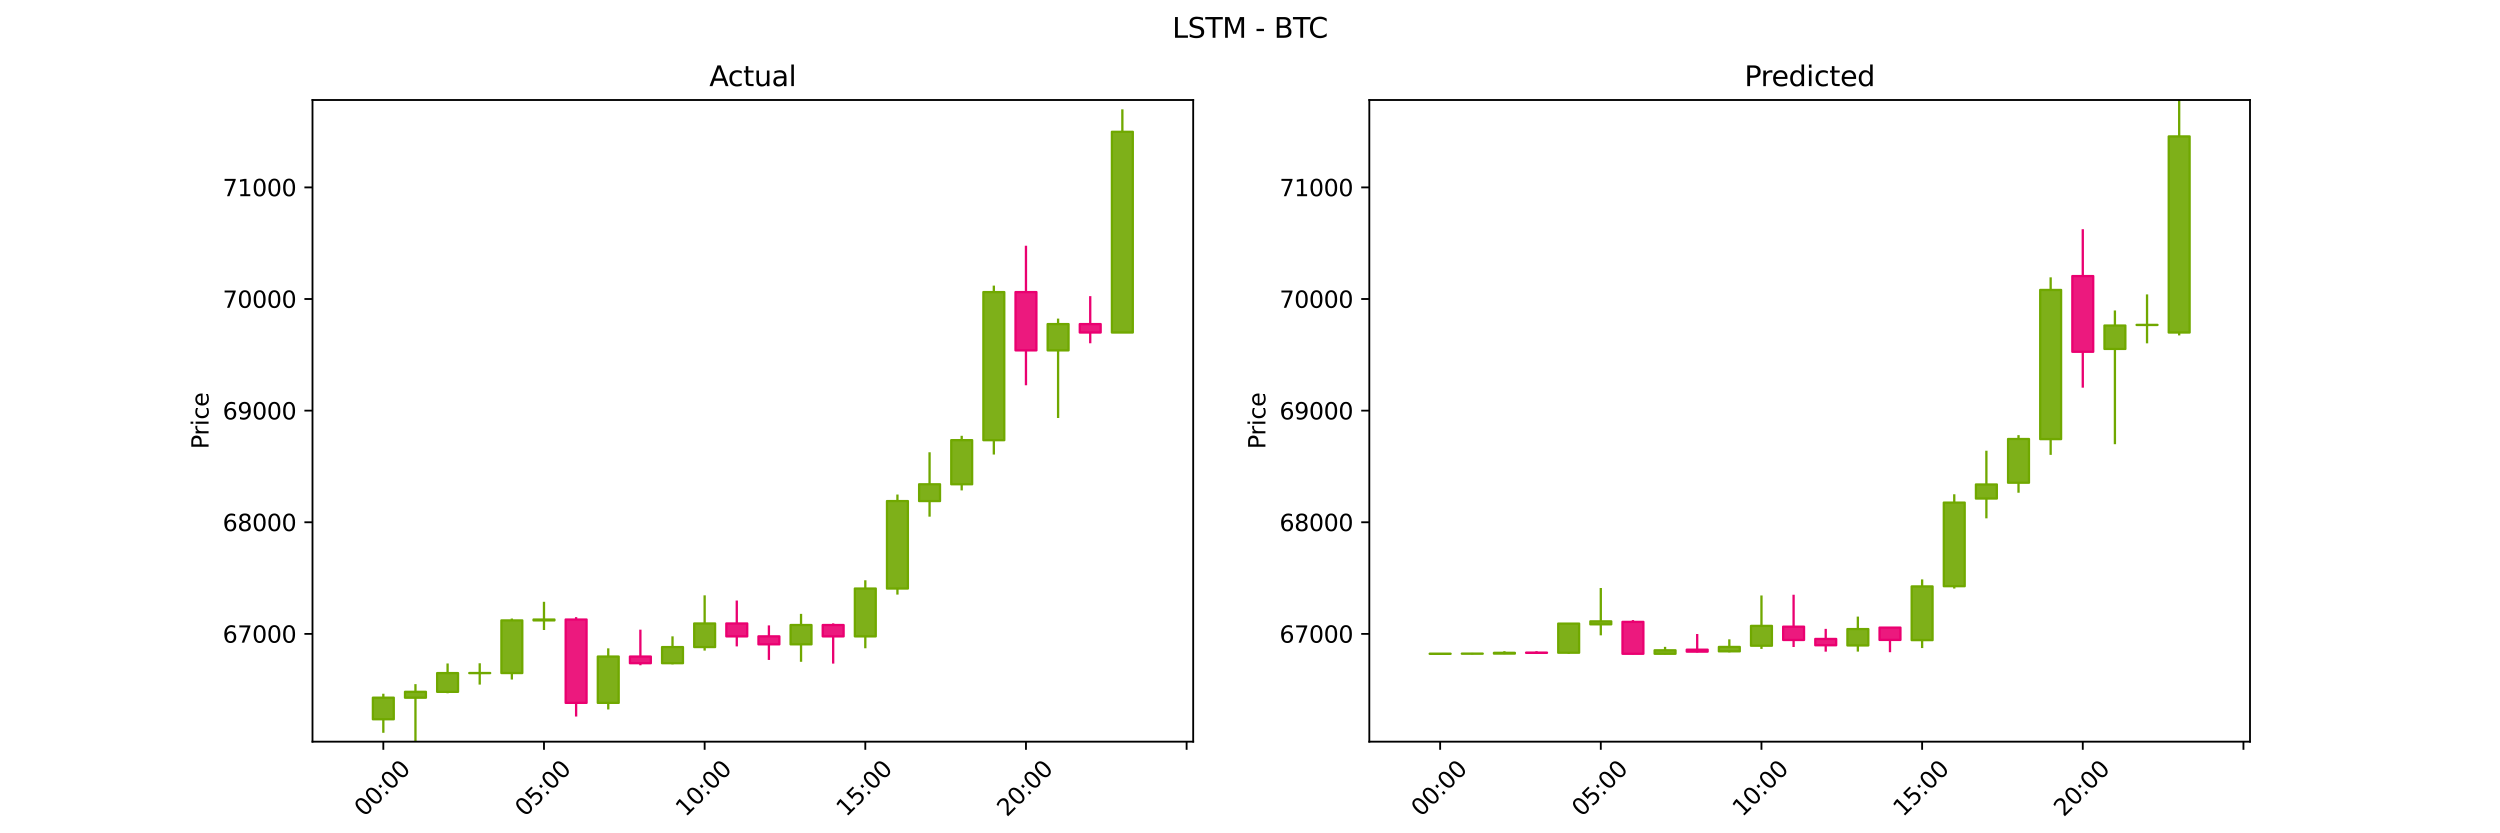 <?xml version="1.0" encoding="utf-8" standalone="no"?>
<!DOCTYPE svg PUBLIC "-//W3C//DTD SVG 1.1//EN"
  "http://www.w3.org/Graphics/SVG/1.1/DTD/svg11.dtd">
<svg xmlns:xlink="http://www.w3.org/1999/xlink" width="1080pt" height="360pt" viewBox="0 0 1080 360" xmlns="http://www.w3.org/2000/svg" version="1.1">
 <defs>
  <style type="text/css">*{stroke-linejoin: round; stroke-linecap: butt}</style>
 </defs>
 <g id="figure_1">
  <g id="patch_1">
   <path d="M 0 360 
L 1080 360 
L 1080 0 
L 0 0 
z
" style="fill: #ffffff"/>
  </g>
  <g id="axes_1">
   <g id="patch_2">
    <path d="M 135 320.4 
L 515.455 320.4 
L 515.455 43.2 
L 135 43.2 
z
" style="fill: #ffffff"/>
   </g>
   <g id="matplotlib.axis_1">
    <g id="xtick_1">
     <g id="line2d_1">
      <defs>
       <path id="mff0be4e8ca" d="M 0 0 
L 0 3.5 
" style="stroke: #000000; stroke-width: 0.8"/>
      </defs>
      <g>
       <use xlink:href="#mff0be4e8ca" x="165.596" y="320.4" style="stroke: #000000; stroke-width: 0.8"/>
      </g>
     </g>
     <g id="text_1">
      <!-- 00:00 -->
      <g transform="translate(157.358 353.151) rotate(-45) scale(0.1 -0.1)">
       <defs>
        <path id="DejaVuSans-30" d="M 2034 4250 
Q 1547 4250 1301 3770 
Q 1056 3291 1056 2328 
Q 1056 1369 1301 889 
Q 1547 409 2034 409 
Q 2525 409 2770 889 
Q 3016 1369 3016 2328 
Q 3016 3291 2770 3770 
Q 2525 4250 2034 4250 
z
M 2034 4750 
Q 2819 4750 3233 4129 
Q 3647 3509 3647 2328 
Q 3647 1150 3233 529 
Q 2819 -91 2034 -91 
Q 1250 -91 836 529 
Q 422 1150 422 2328 
Q 422 3509 836 4129 
Q 1250 4750 2034 4750 
z
" transform="scale(0.016)"/>
        <path id="DejaVuSans-3a" d="M 750 794 
L 1409 794 
L 1409 0 
L 750 0 
L 750 794 
z
M 750 3309 
L 1409 3309 
L 1409 2516 
L 750 2516 
L 750 3309 
z
" transform="scale(0.016)"/>
       </defs>
       <use xlink:href="#DejaVuSans-30"/>
       <use xlink:href="#DejaVuSans-30" x="63.623"/>
       <use xlink:href="#DejaVuSans-3a" x="127.246"/>
       <use xlink:href="#DejaVuSans-30" x="160.938"/>
       <use xlink:href="#DejaVuSans-30" x="224.561"/>
      </g>
     </g>
    </g>
    <g id="xtick_2">
     <g id="line2d_2">
      <g>
       <use xlink:href="#mff0be4e8ca" x="235.001" y="320.4" style="stroke: #000000; stroke-width: 0.8"/>
      </g>
     </g>
     <g id="text_2">
      <!-- 05:00 -->
      <g transform="translate(226.763 353.151) rotate(-45) scale(0.1 -0.1)">
       <defs>
        <path id="DejaVuSans-35" d="M 691 4666 
L 3169 4666 
L 3169 4134 
L 1269 4134 
L 1269 2991 
Q 1406 3038 1543 3061 
Q 1681 3084 1819 3084 
Q 2600 3084 3056 2656 
Q 3513 2228 3513 1497 
Q 3513 744 3044 326 
Q 2575 -91 1722 -91 
Q 1428 -91 1123 -41 
Q 819 9 494 109 
L 494 744 
Q 775 591 1075 516 
Q 1375 441 1709 441 
Q 2250 441 2565 725 
Q 2881 1009 2881 1497 
Q 2881 1984 2565 2268 
Q 2250 2553 1709 2553 
Q 1456 2553 1204 2497 
Q 953 2441 691 2322 
L 691 4666 
z
" transform="scale(0.016)"/>
       </defs>
       <use xlink:href="#DejaVuSans-30"/>
       <use xlink:href="#DejaVuSans-35" x="63.623"/>
       <use xlink:href="#DejaVuSans-3a" x="127.246"/>
       <use xlink:href="#DejaVuSans-30" x="160.938"/>
       <use xlink:href="#DejaVuSans-30" x="224.561"/>
      </g>
     </g>
    </g>
    <g id="xtick_3">
     <g id="line2d_3">
      <g>
       <use xlink:href="#mff0be4e8ca" x="304.406" y="320.4" style="stroke: #000000; stroke-width: 0.8"/>
      </g>
     </g>
     <g id="text_3">
      <!-- 10:00 -->
      <g transform="translate(296.168 353.151) rotate(-45) scale(0.1 -0.1)">
       <defs>
        <path id="DejaVuSans-31" d="M 794 531 
L 1825 531 
L 1825 4091 
L 703 3866 
L 703 4441 
L 1819 4666 
L 2450 4666 
L 2450 531 
L 3481 531 
L 3481 0 
L 794 0 
L 794 531 
z
" transform="scale(0.016)"/>
       </defs>
       <use xlink:href="#DejaVuSans-31"/>
       <use xlink:href="#DejaVuSans-30" x="63.623"/>
       <use xlink:href="#DejaVuSans-3a" x="127.246"/>
       <use xlink:href="#DejaVuSans-30" x="160.938"/>
       <use xlink:href="#DejaVuSans-30" x="224.561"/>
      </g>
     </g>
    </g>
    <g id="xtick_4">
     <g id="line2d_4">
      <g>
       <use xlink:href="#mff0be4e8ca" x="373.811" y="320.4" style="stroke: #000000; stroke-width: 0.8"/>
      </g>
     </g>
     <g id="text_4">
      <!-- 15:00 -->
      <g transform="translate(365.573 353.151) rotate(-45) scale(0.1 -0.1)">
       <use xlink:href="#DejaVuSans-31"/>
       <use xlink:href="#DejaVuSans-35" x="63.623"/>
       <use xlink:href="#DejaVuSans-3a" x="127.246"/>
       <use xlink:href="#DejaVuSans-30" x="160.938"/>
       <use xlink:href="#DejaVuSans-30" x="224.561"/>
      </g>
     </g>
    </g>
    <g id="xtick_5">
     <g id="line2d_5">
      <g>
       <use xlink:href="#mff0be4e8ca" x="443.216" y="320.4" style="stroke: #000000; stroke-width: 0.8"/>
      </g>
     </g>
     <g id="text_5">
      <!-- 20:00 -->
      <g transform="translate(434.978 353.151) rotate(-45) scale(0.1 -0.1)">
       <defs>
        <path id="DejaVuSans-32" d="M 1228 531 
L 3431 531 
L 3431 0 
L 469 0 
L 469 531 
Q 828 903 1448 1529 
Q 2069 2156 2228 2338 
Q 2531 2678 2651 2914 
Q 2772 3150 2772 3378 
Q 2772 3750 2511 3984 
Q 2250 4219 1831 4219 
Q 1534 4219 1204 4116 
Q 875 4013 500 3803 
L 500 4441 
Q 881 4594 1212 4672 
Q 1544 4750 1819 4750 
Q 2544 4750 2975 4387 
Q 3406 4025 3406 3419 
Q 3406 3131 3298 2873 
Q 3191 2616 2906 2266 
Q 2828 2175 2409 1742 
Q 1991 1309 1228 531 
z
" transform="scale(0.016)"/>
       </defs>
       <use xlink:href="#DejaVuSans-32"/>
       <use xlink:href="#DejaVuSans-30" x="63.623"/>
       <use xlink:href="#DejaVuSans-3a" x="127.246"/>
       <use xlink:href="#DejaVuSans-30" x="160.938"/>
       <use xlink:href="#DejaVuSans-30" x="224.561"/>
      </g>
     </g>
    </g>
    <g id="xtick_6">
     <g id="line2d_6">
      <g>
       <use xlink:href="#mff0be4e8ca" x="512.621" y="320.4" style="stroke: #000000; stroke-width: 0.8"/>
      </g>
     </g>
    </g>
   </g>
   <g id="matplotlib.axis_2">
    <g id="ytick_1">
     <g id="line2d_7">
      <defs>
       <path id="mbcb29acd14" d="M 0 0 
L -3.5 0 
" style="stroke: #000000; stroke-width: 0.8"/>
      </defs>
      <g>
       <use xlink:href="#mbcb29acd14" x="135" y="273.843" style="stroke: #000000; stroke-width: 0.8"/>
      </g>
     </g>
     <g id="text_6">
      <!-- 67000 -->
      <g transform="translate(96.188 277.642) scale(0.1 -0.1)">
       <defs>
        <path id="DejaVuSans-36" d="M 2113 2584 
Q 1688 2584 1439 2293 
Q 1191 2003 1191 1497 
Q 1191 994 1439 701 
Q 1688 409 2113 409 
Q 2538 409 2786 701 
Q 3034 994 3034 1497 
Q 3034 2003 2786 2293 
Q 2538 2584 2113 2584 
z
M 3366 4563 
L 3366 3988 
Q 3128 4100 2886 4159 
Q 2644 4219 2406 4219 
Q 1781 4219 1451 3797 
Q 1122 3375 1075 2522 
Q 1259 2794 1537 2939 
Q 1816 3084 2150 3084 
Q 2853 3084 3261 2657 
Q 3669 2231 3669 1497 
Q 3669 778 3244 343 
Q 2819 -91 2113 -91 
Q 1303 -91 875 529 
Q 447 1150 447 2328 
Q 447 3434 972 4092 
Q 1497 4750 2381 4750 
Q 2619 4750 2861 4703 
Q 3103 4656 3366 4563 
z
" transform="scale(0.016)"/>
        <path id="DejaVuSans-37" d="M 525 4666 
L 3525 4666 
L 3525 4397 
L 1831 0 
L 1172 0 
L 2766 4134 
L 525 4134 
L 525 4666 
z
" transform="scale(0.016)"/>
       </defs>
       <use xlink:href="#DejaVuSans-36"/>
       <use xlink:href="#DejaVuSans-37" x="63.623"/>
       <use xlink:href="#DejaVuSans-30" x="127.246"/>
       <use xlink:href="#DejaVuSans-30" x="190.869"/>
       <use xlink:href="#DejaVuSans-30" x="254.492"/>
      </g>
     </g>
    </g>
    <g id="ytick_2">
     <g id="line2d_8">
      <g>
       <use xlink:href="#mbcb29acd14" x="135" y="225.619" style="stroke: #000000; stroke-width: 0.8"/>
      </g>
     </g>
     <g id="text_7">
      <!-- 68000 -->
      <g transform="translate(96.188 229.418) scale(0.1 -0.1)">
       <defs>
        <path id="DejaVuSans-38" d="M 2034 2216 
Q 1584 2216 1326 1975 
Q 1069 1734 1069 1313 
Q 1069 891 1326 650 
Q 1584 409 2034 409 
Q 2484 409 2743 651 
Q 3003 894 3003 1313 
Q 3003 1734 2745 1975 
Q 2488 2216 2034 2216 
z
M 1403 2484 
Q 997 2584 770 2862 
Q 544 3141 544 3541 
Q 544 4100 942 4425 
Q 1341 4750 2034 4750 
Q 2731 4750 3128 4425 
Q 3525 4100 3525 3541 
Q 3525 3141 3298 2862 
Q 3072 2584 2669 2484 
Q 3125 2378 3379 2068 
Q 3634 1759 3634 1313 
Q 3634 634 3220 271 
Q 2806 -91 2034 -91 
Q 1263 -91 848 271 
Q 434 634 434 1313 
Q 434 1759 690 2068 
Q 947 2378 1403 2484 
z
M 1172 3481 
Q 1172 3119 1398 2916 
Q 1625 2713 2034 2713 
Q 2441 2713 2670 2916 
Q 2900 3119 2900 3481 
Q 2900 3844 2670 4047 
Q 2441 4250 2034 4250 
Q 1625 4250 1398 4047 
Q 1172 3844 1172 3481 
z
" transform="scale(0.016)"/>
       </defs>
       <use xlink:href="#DejaVuSans-36"/>
       <use xlink:href="#DejaVuSans-38" x="63.623"/>
       <use xlink:href="#DejaVuSans-30" x="127.246"/>
       <use xlink:href="#DejaVuSans-30" x="190.869"/>
       <use xlink:href="#DejaVuSans-30" x="254.492"/>
      </g>
     </g>
    </g>
    <g id="ytick_3">
     <g id="line2d_9">
      <g>
       <use xlink:href="#mbcb29acd14" x="135" y="177.396" style="stroke: #000000; stroke-width: 0.8"/>
      </g>
     </g>
     <g id="text_8">
      <!-- 69000 -->
      <g transform="translate(96.188 181.195) scale(0.1 -0.1)">
       <defs>
        <path id="DejaVuSans-39" d="M 703 97 
L 703 672 
Q 941 559 1184 500 
Q 1428 441 1663 441 
Q 2288 441 2617 861 
Q 2947 1281 2994 2138 
Q 2813 1869 2534 1725 
Q 2256 1581 1919 1581 
Q 1219 1581 811 2004 
Q 403 2428 403 3163 
Q 403 3881 828 4315 
Q 1253 4750 1959 4750 
Q 2769 4750 3195 4129 
Q 3622 3509 3622 2328 
Q 3622 1225 3098 567 
Q 2575 -91 1691 -91 
Q 1453 -91 1209 -44 
Q 966 3 703 97 
z
M 1959 2075 
Q 2384 2075 2632 2365 
Q 2881 2656 2881 3163 
Q 2881 3666 2632 3958 
Q 2384 4250 1959 4250 
Q 1534 4250 1286 3958 
Q 1038 3666 1038 3163 
Q 1038 2656 1286 2365 
Q 1534 2075 1959 2075 
z
" transform="scale(0.016)"/>
       </defs>
       <use xlink:href="#DejaVuSans-36"/>
       <use xlink:href="#DejaVuSans-39" x="63.623"/>
       <use xlink:href="#DejaVuSans-30" x="127.246"/>
       <use xlink:href="#DejaVuSans-30" x="190.869"/>
       <use xlink:href="#DejaVuSans-30" x="254.492"/>
      </g>
     </g>
    </g>
    <g id="ytick_4">
     <g id="line2d_10">
      <g>
       <use xlink:href="#mbcb29acd14" x="135" y="129.172" style="stroke: #000000; stroke-width: 0.8"/>
      </g>
     </g>
     <g id="text_9">
      <!-- 70000 -->
      <g transform="translate(96.188 132.971) scale(0.1 -0.1)">
       <use xlink:href="#DejaVuSans-37"/>
       <use xlink:href="#DejaVuSans-30" x="63.623"/>
       <use xlink:href="#DejaVuSans-30" x="127.246"/>
       <use xlink:href="#DejaVuSans-30" x="190.869"/>
       <use xlink:href="#DejaVuSans-30" x="254.492"/>
      </g>
     </g>
    </g>
    <g id="ytick_5">
     <g id="line2d_11">
      <g>
       <use xlink:href="#mbcb29acd14" x="135" y="80.949" style="stroke: #000000; stroke-width: 0.8"/>
      </g>
     </g>
     <g id="text_10">
      <!-- 71000 -->
      <g transform="translate(96.188 84.748) scale(0.1 -0.1)">
       <use xlink:href="#DejaVuSans-37"/>
       <use xlink:href="#DejaVuSans-31" x="63.623"/>
       <use xlink:href="#DejaVuSans-30" x="127.246"/>
       <use xlink:href="#DejaVuSans-30" x="190.869"/>
       <use xlink:href="#DejaVuSans-30" x="254.492"/>
      </g>
     </g>
    </g>
    <g id="text_11">
     <!-- Price -->
     <g transform="translate(90.108 193.998) rotate(-90) scale(0.1 -0.1)">
      <defs>
       <path id="DejaVuSans-50" d="M 1259 4147 
L 1259 2394 
L 2053 2394 
Q 2494 2394 2734 2622 
Q 2975 2850 2975 3272 
Q 2975 3691 2734 3919 
Q 2494 4147 2053 4147 
L 1259 4147 
z
M 628 4666 
L 2053 4666 
Q 2838 4666 3239 4311 
Q 3641 3956 3641 3272 
Q 3641 2581 3239 2228 
Q 2838 1875 2053 1875 
L 1259 1875 
L 1259 0 
L 628 0 
L 628 4666 
z
" transform="scale(0.016)"/>
       <path id="DejaVuSans-72" d="M 2631 2963 
Q 2534 3019 2420 3045 
Q 2306 3072 2169 3072 
Q 1681 3072 1420 2755 
Q 1159 2438 1159 1844 
L 1159 0 
L 581 0 
L 581 3500 
L 1159 3500 
L 1159 2956 
Q 1341 3275 1631 3429 
Q 1922 3584 2338 3584 
Q 2397 3584 2469 3576 
Q 2541 3569 2628 3553 
L 2631 2963 
z
" transform="scale(0.016)"/>
       <path id="DejaVuSans-69" d="M 603 3500 
L 1178 3500 
L 1178 0 
L 603 0 
L 603 3500 
z
M 603 4863 
L 1178 4863 
L 1178 4134 
L 603 4134 
L 603 4863 
z
" transform="scale(0.016)"/>
       <path id="DejaVuSans-63" d="M 3122 3366 
L 3122 2828 
Q 2878 2963 2633 3030 
Q 2388 3097 2138 3097 
Q 1578 3097 1268 2742 
Q 959 2388 959 1747 
Q 959 1106 1268 751 
Q 1578 397 2138 397 
Q 2388 397 2633 464 
Q 2878 531 3122 666 
L 3122 134 
Q 2881 22 2623 -34 
Q 2366 -91 2075 -91 
Q 1284 -91 818 406 
Q 353 903 353 1747 
Q 353 2603 823 3093 
Q 1294 3584 2113 3584 
Q 2378 3584 2631 3529 
Q 2884 3475 3122 3366 
z
" transform="scale(0.016)"/>
       <path id="DejaVuSans-65" d="M 3597 1894 
L 3597 1613 
L 953 1613 
Q 991 1019 1311 708 
Q 1631 397 2203 397 
Q 2534 397 2845 478 
Q 3156 559 3463 722 
L 3463 178 
Q 3153 47 2828 -22 
Q 2503 -91 2169 -91 
Q 1331 -91 842 396 
Q 353 884 353 1716 
Q 353 2575 817 3079 
Q 1281 3584 2069 3584 
Q 2775 3584 3186 3129 
Q 3597 2675 3597 1894 
z
M 3022 2063 
Q 3016 2534 2758 2815 
Q 2500 3097 2075 3097 
Q 1594 3097 1305 2825 
Q 1016 2553 972 2059 
L 3022 2063 
z
" transform="scale(0.016)"/>
      </defs>
      <use xlink:href="#DejaVuSans-50"/>
      <use xlink:href="#DejaVuSans-72" x="58.553"/>
      <use xlink:href="#DejaVuSans-69" x="99.666"/>
      <use xlink:href="#DejaVuSans-63" x="127.449"/>
      <use xlink:href="#DejaVuSans-65" x="182.43"/>
     </g>
    </g>
   </g>
   <g id="PolyCollection_1">
    <path d="M 161.085 310.717 
L 161.085 301.405 
L 170.107 301.405 
L 170.107 310.717 
z
" clip-path="url(#p9a8adf1deb)" style="fill: #70a800; fill-opacity: 0.9; stroke: #70a800"/>
    <path d="M 174.966 301.405 
L 174.966 298.868 
L 183.988 298.868 
L 183.988 301.405 
z
" clip-path="url(#p9a8adf1deb)" style="fill: #70a800; fill-opacity: 0.9; stroke: #70a800"/>
    <path d="M 188.847 298.868 
L 188.847 290.786 
L 197.869 290.786 
L 197.869 298.868 
z
" clip-path="url(#p9a8adf1deb)" style="fill: #70a800; fill-opacity: 0.9; stroke: #70a800"/>
    <path d="M 202.728 290.786 
L 202.728 290.747 
L 211.75 290.747 
L 211.75 290.786 
z
" clip-path="url(#p9a8adf1deb)" style="fill: #70a800; fill-opacity: 0.9; stroke: #70a800"/>
    <path d="M 216.609 290.747 
L 216.609 268.015 
L 225.631 268.015 
L 225.631 290.747 
z
" clip-path="url(#p9a8adf1deb)" style="fill: #70a800; fill-opacity: 0.9; stroke: #70a800"/>
    <path d="M 230.49 268.015 
L 230.49 267.634 
L 239.512 267.634 
L 239.512 268.015 
z
" clip-path="url(#p9a8adf1deb)" style="fill: #70a800; fill-opacity: 0.9; stroke: #70a800"/>
    <path d="M 244.371 267.634 
L 244.371 303.638 
L 253.393 303.638 
L 253.393 267.634 
z
" clip-path="url(#p9a8adf1deb)" style="fill: #ea0070; fill-opacity: 0.9; stroke: #ea0070"/>
    <path d="M 258.252 303.638 
L 258.252 283.634 
L 267.274 283.634 
L 267.274 303.638 
z
" clip-path="url(#p9a8adf1deb)" style="fill: #70a800; fill-opacity: 0.9; stroke: #70a800"/>
    <path d="M 272.133 283.634 
L 272.133 286.499 
L 281.155 286.499 
L 281.155 283.634 
z
" clip-path="url(#p9a8adf1deb)" style="fill: #ea0070; fill-opacity: 0.9; stroke: #ea0070"/>
    <path d="M 286.014 286.499 
L 286.014 279.535 
L 295.036 279.535 
L 295.036 286.499 
z
" clip-path="url(#p9a8adf1deb)" style="fill: #70a800; fill-opacity: 0.9; stroke: #70a800"/>
    <path d="M 299.894 279.535 
L 299.894 269.336 
L 308.917 269.336 
L 308.917 279.535 
z
" clip-path="url(#p9a8adf1deb)" style="fill: #70a800; fill-opacity: 0.9; stroke: #70a800"/>
    <path d="M 313.775 269.336 
L 313.775 274.906 
L 322.798 274.906 
L 322.798 269.336 
z
" clip-path="url(#p9a8adf1deb)" style="fill: #ea0070; fill-opacity: 0.9; stroke: #ea0070"/>
    <path d="M 327.656 274.906 
L 327.656 278.354 
L 336.679 278.354 
L 336.679 274.906 
z
" clip-path="url(#p9a8adf1deb)" style="fill: #ea0070; fill-opacity: 0.9; stroke: #ea0070"/>
    <path d="M 341.537 278.354 
L 341.537 270.021 
L 350.56 270.021 
L 350.56 278.354 
z
" clip-path="url(#p9a8adf1deb)" style="fill: #70a800; fill-opacity: 0.9; stroke: #70a800"/>
    <path d="M 355.418 270.021 
L 355.418 274.901 
L 364.441 274.901 
L 364.441 270.021 
z
" clip-path="url(#p9a8adf1deb)" style="fill: #ea0070; fill-opacity: 0.9; stroke: #ea0070"/>
    <path d="M 369.299 274.901 
L 369.299 254.242 
L 378.322 254.242 
L 378.322 274.901 
z
" clip-path="url(#p9a8adf1deb)" style="fill: #70a800; fill-opacity: 0.9; stroke: #70a800"/>
    <path d="M 383.18 254.242 
L 383.18 216.459 
L 392.203 216.459 
L 392.203 254.242 
z
" clip-path="url(#p9a8adf1deb)" style="fill: #70a800; fill-opacity: 0.9; stroke: #70a800"/>
    <path d="M 397.061 216.459 
L 397.061 209.202 
L 406.084 209.202 
L 406.084 216.459 
z
" clip-path="url(#p9a8adf1deb)" style="fill: #70a800; fill-opacity: 0.9; stroke: #70a800"/>
    <path d="M 410.942 209.202 
L 410.942 190.148 
L 419.965 190.148 
L 419.965 209.202 
z
" clip-path="url(#p9a8adf1deb)" style="fill: #70a800; fill-opacity: 0.9; stroke: #70a800"/>
    <path d="M 424.823 190.148 
L 424.823 126.185 
L 433.846 126.185 
L 433.846 190.148 
z
" clip-path="url(#p9a8adf1deb)" style="fill: #70a800; fill-opacity: 0.9; stroke: #70a800"/>
    <path d="M 438.704 126.185 
L 438.704 151.348 
L 447.727 151.348 
L 447.727 126.185 
z
" clip-path="url(#p9a8adf1deb)" style="fill: #ea0070; fill-opacity: 0.9; stroke: #ea0070"/>
    <path d="M 452.585 151.348 
L 452.585 140.01 
L 461.608 140.01 
L 461.608 151.348 
z
" clip-path="url(#p9a8adf1deb)" style="fill: #70a800; fill-opacity: 0.9; stroke: #70a800"/>
    <path d="M 466.466 140.01 
L 466.466 143.637 
L 475.489 143.637 
L 475.489 140.01 
z
" clip-path="url(#p9a8adf1deb)" style="fill: #ea0070; fill-opacity: 0.9; stroke: #ea0070"/>
    <path d="M 480.347 143.637 
L 480.347 56.941 
L 489.37 56.941 
L 489.37 143.637 
z
" clip-path="url(#p9a8adf1deb)" style="fill: #70a800; fill-opacity: 0.9; stroke: #70a800"/>
   </g>
   <g id="LineCollection_1">
    <path d="M 165.596 316.557 
L 165.596 310.717 
" clip-path="url(#p9a8adf1deb)" style="fill: none; stroke: #70a800"/>
    <path d="M 179.477 320.4 
L 179.477 301.405 
" clip-path="url(#p9a8adf1deb)" style="fill: none; stroke: #70a800"/>
    <path d="M 193.358 299.505 
L 193.358 298.868 
" clip-path="url(#p9a8adf1deb)" style="fill: none; stroke: #70a800"/>
    <path d="M 207.239 295.734 
L 207.239 290.786 
" clip-path="url(#p9a8adf1deb)" style="fill: none; stroke: #70a800"/>
    <path d="M 221.12 293.573 
L 221.12 290.747 
" clip-path="url(#p9a8adf1deb)" style="fill: none; stroke: #70a800"/>
    <path d="M 235.001 272.15 
L 235.001 268.015 
" clip-path="url(#p9a8adf1deb)" style="fill: none; stroke: #70a800"/>
    <path d="M 248.882 309.545 
L 248.882 303.638 
" clip-path="url(#p9a8adf1deb)" style="fill: none; stroke: #ea0070"/>
    <path d="M 262.763 306.478 
L 262.763 303.638 
" clip-path="url(#p9a8adf1deb)" style="fill: none; stroke: #70a800"/>
    <path d="M 276.644 287.408 
L 276.644 286.499 
" clip-path="url(#p9a8adf1deb)" style="fill: none; stroke: #ea0070"/>
    <path d="M 290.525 286.986 
L 290.525 286.499 
" clip-path="url(#p9a8adf1deb)" style="fill: none; stroke: #70a800"/>
    <path d="M 304.406 281.074 
L 304.406 279.535 
" clip-path="url(#p9a8adf1deb)" style="fill: none; stroke: #70a800"/>
    <path d="M 318.287 279.236 
L 318.287 274.906 
" clip-path="url(#p9a8adf1deb)" style="fill: none; stroke: #ea0070"/>
    <path d="M 332.168 285.096 
L 332.168 278.354 
" clip-path="url(#p9a8adf1deb)" style="fill: none; stroke: #ea0070"/>
    <path d="M 346.049 285.896 
L 346.049 278.354 
" clip-path="url(#p9a8adf1deb)" style="fill: none; stroke: #70a800"/>
    <path d="M 359.93 286.677 
L 359.93 274.901 
" clip-path="url(#p9a8adf1deb)" style="fill: none; stroke: #ea0070"/>
    <path d="M 373.811 280.051 
L 373.811 274.901 
" clip-path="url(#p9a8adf1deb)" style="fill: none; stroke: #70a800"/>
    <path d="M 387.692 256.868 
L 387.692 254.242 
" clip-path="url(#p9a8adf1deb)" style="fill: none; stroke: #70a800"/>
    <path d="M 401.573 223.206 
L 401.573 216.459 
" clip-path="url(#p9a8adf1deb)" style="fill: none; stroke: #70a800"/>
    <path d="M 415.454 211.839 
L 415.454 209.202 
" clip-path="url(#p9a8adf1deb)" style="fill: none; stroke: #70a800"/>
    <path d="M 429.335 196.369 
L 429.335 190.148 
" clip-path="url(#p9a8adf1deb)" style="fill: none; stroke: #70a800"/>
    <path d="M 443.216 166.427 
L 443.216 151.348 
" clip-path="url(#p9a8adf1deb)" style="fill: none; stroke: #ea0070"/>
    <path d="M 457.097 180.574 
L 457.097 151.348 
" clip-path="url(#p9a8adf1deb)" style="fill: none; stroke: #70a800"/>
    <path d="M 470.978 148.305 
L 470.978 143.637 
" clip-path="url(#p9a8adf1deb)" style="fill: none; stroke: #ea0070"/>
    <path d="M 484.859 143.637 
L 484.859 143.637 
" clip-path="url(#p9a8adf1deb)" style="fill: none; stroke: #70a800"/>
    <path d="M 165.596 299.693 
L 165.596 301.405 
" clip-path="url(#p9a8adf1deb)" style="fill: none; stroke: #70a800"/>
    <path d="M 179.477 295.546 
L 179.477 298.868 
" clip-path="url(#p9a8adf1deb)" style="fill: none; stroke: #70a800"/>
    <path d="M 193.358 286.619 
L 193.358 290.786 
" clip-path="url(#p9a8adf1deb)" style="fill: none; stroke: #70a800"/>
    <path d="M 207.239 286.528 
L 207.239 290.747 
" clip-path="url(#p9a8adf1deb)" style="fill: none; stroke: #70a800"/>
    <path d="M 221.12 267.2 
L 221.12 268.015 
" clip-path="url(#p9a8adf1deb)" style="fill: none; stroke: #70a800"/>
    <path d="M 235.001 259.976 
L 235.001 267.634 
" clip-path="url(#p9a8adf1deb)" style="fill: none; stroke: #70a800"/>
    <path d="M 248.882 266.602 
L 248.882 267.634 
" clip-path="url(#p9a8adf1deb)" style="fill: none; stroke: #ea0070"/>
    <path d="M 262.763 280.066 
L 262.763 283.634 
" clip-path="url(#p9a8adf1deb)" style="fill: none; stroke: #70a800"/>
    <path d="M 276.644 272.022 
L 276.644 283.634 
" clip-path="url(#p9a8adf1deb)" style="fill: none; stroke: #ea0070"/>
    <path d="M 290.525 274.882 
L 290.525 279.535 
" clip-path="url(#p9a8adf1deb)" style="fill: none; stroke: #70a800"/>
    <path d="M 304.406 257.191 
L 304.406 269.336 
" clip-path="url(#p9a8adf1deb)" style="fill: none; stroke: #70a800"/>
    <path d="M 318.287 259.421 
L 318.287 269.336 
" clip-path="url(#p9a8adf1deb)" style="fill: none; stroke: #ea0070"/>
    <path d="M 332.168 270.18 
L 332.168 274.906 
" clip-path="url(#p9a8adf1deb)" style="fill: none; stroke: #ea0070"/>
    <path d="M 346.049 265.177 
L 346.049 270.021 
" clip-path="url(#p9a8adf1deb)" style="fill: none; stroke: #70a800"/>
    <path d="M 359.93 269.312 
L 359.93 270.021 
" clip-path="url(#p9a8adf1deb)" style="fill: none; stroke: #ea0070"/>
    <path d="M 373.811 250.674 
L 373.811 254.242 
" clip-path="url(#p9a8adf1deb)" style="fill: none; stroke: #70a800"/>
    <path d="M 387.692 213.633 
L 387.692 216.459 
" clip-path="url(#p9a8adf1deb)" style="fill: none; stroke: #70a800"/>
    <path d="M 401.573 195.366 
L 401.573 209.202 
" clip-path="url(#p9a8adf1deb)" style="fill: none; stroke: #70a800"/>
    <path d="M 415.454 188.268 
L 415.454 190.148 
" clip-path="url(#p9a8adf1deb)" style="fill: none; stroke: #70a800"/>
    <path d="M 429.335 123.388 
L 429.335 126.185 
" clip-path="url(#p9a8adf1deb)" style="fill: none; stroke: #70a800"/>
    <path d="M 443.216 106.143 
L 443.216 126.185 
" clip-path="url(#p9a8adf1deb)" style="fill: none; stroke: #ea0070"/>
    <path d="M 457.097 137.633 
L 457.097 140.01 
" clip-path="url(#p9a8adf1deb)" style="fill: none; stroke: #70a800"/>
    <path d="M 470.978 127.935 
L 470.978 140.01 
" clip-path="url(#p9a8adf1deb)" style="fill: none; stroke: #ea0070"/>
    <path d="M 484.859 47.229 
L 484.859 56.941 
" clip-path="url(#p9a8adf1deb)" style="fill: none; stroke: #70a800"/>
   </g>
   <g id="patch_3">
    <path d="M 135 320.4 
L 135 43.2 
" style="fill: none; stroke: #000000; stroke-width: 0.8; stroke-linejoin: miter; stroke-linecap: square"/>
   </g>
   <g id="patch_4">
    <path d="M 515.455 320.4 
L 515.455 43.2 
" style="fill: none; stroke: #000000; stroke-width: 0.8; stroke-linejoin: miter; stroke-linecap: square"/>
   </g>
   <g id="patch_5">
    <path d="M 135 320.4 
L 515.455 320.4 
" style="fill: none; stroke: #000000; stroke-width: 0.8; stroke-linejoin: miter; stroke-linecap: square"/>
   </g>
   <g id="patch_6">
    <path d="M 135 43.2 
L 515.455 43.2 
" style="fill: none; stroke: #000000; stroke-width: 0.8; stroke-linejoin: miter; stroke-linecap: square"/>
   </g>
   <g id="text_12">
    <!-- Actual -->
    <g transform="translate(306.43 37.2) scale(0.12 -0.12)">
     <defs>
      <path id="DejaVuSans-41" d="M 2188 4044 
L 1331 1722 
L 3047 1722 
L 2188 4044 
z
M 1831 4666 
L 2547 4666 
L 4325 0 
L 3669 0 
L 3244 1197 
L 1141 1197 
L 716 0 
L 50 0 
L 1831 4666 
z
" transform="scale(0.016)"/>
      <path id="DejaVuSans-74" d="M 1172 4494 
L 1172 3500 
L 2356 3500 
L 2356 3053 
L 1172 3053 
L 1172 1153 
Q 1172 725 1289 603 
Q 1406 481 1766 481 
L 2356 481 
L 2356 0 
L 1766 0 
Q 1100 0 847 248 
Q 594 497 594 1153 
L 594 3053 
L 172 3053 
L 172 3500 
L 594 3500 
L 594 4494 
L 1172 4494 
z
" transform="scale(0.016)"/>
      <path id="DejaVuSans-75" d="M 544 1381 
L 544 3500 
L 1119 3500 
L 1119 1403 
Q 1119 906 1312 657 
Q 1506 409 1894 409 
Q 2359 409 2629 706 
Q 2900 1003 2900 1516 
L 2900 3500 
L 3475 3500 
L 3475 0 
L 2900 0 
L 2900 538 
Q 2691 219 2414 64 
Q 2138 -91 1772 -91 
Q 1169 -91 856 284 
Q 544 659 544 1381 
z
M 1991 3584 
L 1991 3584 
z
" transform="scale(0.016)"/>
      <path id="DejaVuSans-61" d="M 2194 1759 
Q 1497 1759 1228 1600 
Q 959 1441 959 1056 
Q 959 750 1161 570 
Q 1363 391 1709 391 
Q 2188 391 2477 730 
Q 2766 1069 2766 1631 
L 2766 1759 
L 2194 1759 
z
M 3341 1997 
L 3341 0 
L 2766 0 
L 2766 531 
Q 2569 213 2275 61 
Q 1981 -91 1556 -91 
Q 1019 -91 701 211 
Q 384 513 384 1019 
Q 384 1609 779 1909 
Q 1175 2209 1959 2209 
L 2766 2209 
L 2766 2266 
Q 2766 2663 2505 2880 
Q 2244 3097 1772 3097 
Q 1472 3097 1187 3025 
Q 903 2953 641 2809 
L 641 3341 
Q 956 3463 1253 3523 
Q 1550 3584 1831 3584 
Q 2591 3584 2966 3190 
Q 3341 2797 3341 1997 
z
" transform="scale(0.016)"/>
      <path id="DejaVuSans-6c" d="M 603 4863 
L 1178 4863 
L 1178 0 
L 603 0 
L 603 4863 
z
" transform="scale(0.016)"/>
     </defs>
     <use xlink:href="#DejaVuSans-41"/>
     <use xlink:href="#DejaVuSans-63" x="66.658"/>
     <use xlink:href="#DejaVuSans-74" x="121.639"/>
     <use xlink:href="#DejaVuSans-75" x="160.848"/>
     <use xlink:href="#DejaVuSans-61" x="224.227"/>
     <use xlink:href="#DejaVuSans-6c" x="285.506"/>
    </g>
   </g>
  </g>
  <g id="axes_2">
   <g id="patch_7">
    <path d="M 591.545 320.4 
L 972 320.4 
L 972 43.2 
L 591.545 43.2 
z
" style="fill: #ffffff"/>
   </g>
   <g id="matplotlib.axis_3">
    <g id="xtick_7">
     <g id="line2d_12">
      <g>
       <use xlink:href="#mff0be4e8ca" x="622.141" y="320.4" style="stroke: #000000; stroke-width: 0.8"/>
      </g>
     </g>
     <g id="text_13">
      <!-- 00:00 -->
      <g transform="translate(613.904 353.151) rotate(-45) scale(0.1 -0.1)">
       <use xlink:href="#DejaVuSans-30"/>
       <use xlink:href="#DejaVuSans-30" x="63.623"/>
       <use xlink:href="#DejaVuSans-3a" x="127.246"/>
       <use xlink:href="#DejaVuSans-30" x="160.938"/>
       <use xlink:href="#DejaVuSans-30" x="224.561"/>
      </g>
     </g>
    </g>
    <g id="xtick_8">
     <g id="line2d_13">
      <g>
       <use xlink:href="#mff0be4e8ca" x="691.546" y="320.4" style="stroke: #000000; stroke-width: 0.8"/>
      </g>
     </g>
     <g id="text_14">
      <!-- 05:00 -->
      <g transform="translate(683.309 353.151) rotate(-45) scale(0.1 -0.1)">
       <use xlink:href="#DejaVuSans-30"/>
       <use xlink:href="#DejaVuSans-35" x="63.623"/>
       <use xlink:href="#DejaVuSans-3a" x="127.246"/>
       <use xlink:href="#DejaVuSans-30" x="160.938"/>
       <use xlink:href="#DejaVuSans-30" x="224.561"/>
      </g>
     </g>
    </g>
    <g id="xtick_9">
     <g id="line2d_14">
      <g>
       <use xlink:href="#mff0be4e8ca" x="760.951" y="320.4" style="stroke: #000000; stroke-width: 0.8"/>
      </g>
     </g>
     <g id="text_15">
      <!-- 10:00 -->
      <g transform="translate(752.713 353.151) rotate(-45) scale(0.1 -0.1)">
       <use xlink:href="#DejaVuSans-31"/>
       <use xlink:href="#DejaVuSans-30" x="63.623"/>
       <use xlink:href="#DejaVuSans-3a" x="127.246"/>
       <use xlink:href="#DejaVuSans-30" x="160.938"/>
       <use xlink:href="#DejaVuSans-30" x="224.561"/>
      </g>
     </g>
    </g>
    <g id="xtick_10">
     <g id="line2d_15">
      <g>
       <use xlink:href="#mff0be4e8ca" x="830.356" y="320.4" style="stroke: #000000; stroke-width: 0.8"/>
      </g>
     </g>
     <g id="text_16">
      <!-- 15:00 -->
      <g transform="translate(822.118 353.151) rotate(-45) scale(0.1 -0.1)">
       <use xlink:href="#DejaVuSans-31"/>
       <use xlink:href="#DejaVuSans-35" x="63.623"/>
       <use xlink:href="#DejaVuSans-3a" x="127.246"/>
       <use xlink:href="#DejaVuSans-30" x="160.938"/>
       <use xlink:href="#DejaVuSans-30" x="224.561"/>
      </g>
     </g>
    </g>
    <g id="xtick_11">
     <g id="line2d_16">
      <g>
       <use xlink:href="#mff0be4e8ca" x="899.761" y="320.4" style="stroke: #000000; stroke-width: 0.8"/>
      </g>
     </g>
     <g id="text_17">
      <!-- 20:00 -->
      <g transform="translate(891.523 353.151) rotate(-45) scale(0.1 -0.1)">
       <use xlink:href="#DejaVuSans-32"/>
       <use xlink:href="#DejaVuSans-30" x="63.623"/>
       <use xlink:href="#DejaVuSans-3a" x="127.246"/>
       <use xlink:href="#DejaVuSans-30" x="160.938"/>
       <use xlink:href="#DejaVuSans-30" x="224.561"/>
      </g>
     </g>
    </g>
    <g id="xtick_12">
     <g id="line2d_17">
      <g>
       <use xlink:href="#mff0be4e8ca" x="969.166" y="320.4" style="stroke: #000000; stroke-width: 0.8"/>
      </g>
     </g>
    </g>
   </g>
   <g id="matplotlib.axis_4">
    <g id="ytick_6">
     <g id="line2d_18">
      <g>
       <use xlink:href="#mbcb29acd14" x="591.545" y="273.843" style="stroke: #000000; stroke-width: 0.8"/>
      </g>
     </g>
     <g id="text_18">
      <!-- 67000 -->
      <g transform="translate(552.733 277.642) scale(0.1 -0.1)">
       <use xlink:href="#DejaVuSans-36"/>
       <use xlink:href="#DejaVuSans-37" x="63.623"/>
       <use xlink:href="#DejaVuSans-30" x="127.246"/>
       <use xlink:href="#DejaVuSans-30" x="190.869"/>
       <use xlink:href="#DejaVuSans-30" x="254.492"/>
      </g>
     </g>
    </g>
    <g id="ytick_7">
     <g id="line2d_19">
      <g>
       <use xlink:href="#mbcb29acd14" x="591.545" y="225.619" style="stroke: #000000; stroke-width: 0.8"/>
      </g>
     </g>
     <g id="text_19">
      <!-- 68000 -->
      <g transform="translate(552.733 229.418) scale(0.1 -0.1)">
       <use xlink:href="#DejaVuSans-36"/>
       <use xlink:href="#DejaVuSans-38" x="63.623"/>
       <use xlink:href="#DejaVuSans-30" x="127.246"/>
       <use xlink:href="#DejaVuSans-30" x="190.869"/>
       <use xlink:href="#DejaVuSans-30" x="254.492"/>
      </g>
     </g>
    </g>
    <g id="ytick_8">
     <g id="line2d_20">
      <g>
       <use xlink:href="#mbcb29acd14" x="591.545" y="177.396" style="stroke: #000000; stroke-width: 0.8"/>
      </g>
     </g>
     <g id="text_20">
      <!-- 69000 -->
      <g transform="translate(552.733 181.195) scale(0.1 -0.1)">
       <use xlink:href="#DejaVuSans-36"/>
       <use xlink:href="#DejaVuSans-39" x="63.623"/>
       <use xlink:href="#DejaVuSans-30" x="127.246"/>
       <use xlink:href="#DejaVuSans-30" x="190.869"/>
       <use xlink:href="#DejaVuSans-30" x="254.492"/>
      </g>
     </g>
    </g>
    <g id="ytick_9">
     <g id="line2d_21">
      <g>
       <use xlink:href="#mbcb29acd14" x="591.545" y="129.172" style="stroke: #000000; stroke-width: 0.8"/>
      </g>
     </g>
     <g id="text_21">
      <!-- 70000 -->
      <g transform="translate(552.733 132.971) scale(0.1 -0.1)">
       <use xlink:href="#DejaVuSans-37"/>
       <use xlink:href="#DejaVuSans-30" x="63.623"/>
       <use xlink:href="#DejaVuSans-30" x="127.246"/>
       <use xlink:href="#DejaVuSans-30" x="190.869"/>
       <use xlink:href="#DejaVuSans-30" x="254.492"/>
      </g>
     </g>
    </g>
    <g id="ytick_10">
     <g id="line2d_22">
      <g>
       <use xlink:href="#mbcb29acd14" x="591.545" y="80.949" style="stroke: #000000; stroke-width: 0.8"/>
      </g>
     </g>
     <g id="text_22">
      <!-- 71000 -->
      <g transform="translate(552.733 84.748) scale(0.1 -0.1)">
       <use xlink:href="#DejaVuSans-37"/>
       <use xlink:href="#DejaVuSans-31" x="63.623"/>
       <use xlink:href="#DejaVuSans-30" x="127.246"/>
       <use xlink:href="#DejaVuSans-30" x="190.869"/>
       <use xlink:href="#DejaVuSans-30" x="254.492"/>
      </g>
     </g>
    </g>
    <g id="text_23">
     <!-- Price -->
     <g transform="translate(546.653 193.998) rotate(-90) scale(0.1 -0.1)">
      <use xlink:href="#DejaVuSans-50"/>
      <use xlink:href="#DejaVuSans-72" x="58.553"/>
      <use xlink:href="#DejaVuSans-69" x="99.666"/>
      <use xlink:href="#DejaVuSans-63" x="127.449"/>
      <use xlink:href="#DejaVuSans-65" x="182.43"/>
     </g>
    </g>
   </g>
   <g id="PolyCollection_2">
    <path d="M 617.63 282.449 
L 617.63 282.406 
L 626.653 282.406 
L 626.653 282.449 
z
" clip-path="url(#pc6d5c83448)" style="fill: #70a800; fill-opacity: 0.9; stroke: #70a800"/>
    <path d="M 631.511 282.392 
L 631.511 282.371 
L 640.534 282.371 
L 640.534 282.392 
z
" clip-path="url(#pc6d5c83448)" style="fill: #70a800; fill-opacity: 0.9; stroke: #70a800"/>
    <path d="M 645.392 282.355 
L 645.392 282.032 
L 654.415 282.032 
L 654.415 282.355 
z
" clip-path="url(#pc6d5c83448)" style="fill: #70a800; fill-opacity: 0.9; stroke: #70a800"/>
    <path d="M 659.273 281.945 
L 659.273 282.022 
L 668.296 282.022 
L 668.296 281.945 
z
" clip-path="url(#pc6d5c83448)" style="fill: #ea0070; fill-opacity: 0.9; stroke: #ea0070"/>
    <path d="M 673.154 281.982 
L 673.154 269.394 
L 682.177 269.394 
L 682.177 281.982 
z
" clip-path="url(#pc6d5c83448)" style="fill: #70a800; fill-opacity: 0.9; stroke: #70a800"/>
    <path d="M 687.035 269.709 
L 687.035 268.422 
L 696.058 268.422 
L 696.058 269.709 
z
" clip-path="url(#pc6d5c83448)" style="fill: #70a800; fill-opacity: 0.9; stroke: #70a800"/>
    <path d="M 700.916 268.653 
L 700.916 282.423 
L 709.939 282.423 
L 709.939 268.653 
z
" clip-path="url(#pc6d5c83448)" style="fill: #ea0070; fill-opacity: 0.9; stroke: #ea0070"/>
    <path d="M 714.797 282.421 
L 714.797 280.925 
L 723.82 280.925 
L 723.82 282.421 
z
" clip-path="url(#pc6d5c83448)" style="fill: #70a800; fill-opacity: 0.9; stroke: #70a800"/>
    <path d="M 728.678 280.667 
L 728.678 281.497 
L 737.701 281.497 
L 737.701 280.667 
z
" clip-path="url(#pc6d5c83448)" style="fill: #ea0070; fill-opacity: 0.9; stroke: #ea0070"/>
    <path d="M 742.559 281.378 
L 742.559 279.489 
L 751.582 279.489 
L 751.582 281.378 
z
" clip-path="url(#pc6d5c83448)" style="fill: #70a800; fill-opacity: 0.9; stroke: #70a800"/>
    <path d="M 756.44 278.958 
L 756.44 270.386 
L 765.463 270.386 
L 765.463 278.958 
z
" clip-path="url(#pc6d5c83448)" style="fill: #70a800; fill-opacity: 0.9; stroke: #70a800"/>
    <path d="M 770.321 270.726 
L 770.321 276.458 
L 779.344 276.458 
L 779.344 270.726 
z
" clip-path="url(#pc6d5c83448)" style="fill: #ea0070; fill-opacity: 0.9; stroke: #ea0070"/>
    <path d="M 784.202 276.025 
L 784.202 278.748 
L 793.225 278.748 
L 793.225 276.025 
z
" clip-path="url(#pc6d5c83448)" style="fill: #ea0070; fill-opacity: 0.9; stroke: #ea0070"/>
    <path d="M 798.083 278.824 
L 798.083 271.758 
L 807.106 271.758 
L 807.106 278.824 
z
" clip-path="url(#pc6d5c83448)" style="fill: #70a800; fill-opacity: 0.9; stroke: #70a800"/>
    <path d="M 811.964 271.126 
L 811.964 276.445 
L 820.986 276.445 
L 820.986 271.126 
z
" clip-path="url(#pc6d5c83448)" style="fill: #ea0070; fill-opacity: 0.9; stroke: #ea0070"/>
    <path d="M 825.845 276.53 
L 825.845 253.345 
L 834.867 253.345 
L 834.867 276.53 
z
" clip-path="url(#pc6d5c83448)" style="fill: #70a800; fill-opacity: 0.9; stroke: #70a800"/>
    <path d="M 839.726 253.235 
L 839.726 217.126 
L 848.748 217.126 
L 848.748 253.235 
z
" clip-path="url(#pc6d5c83448)" style="fill: #70a800; fill-opacity: 0.9; stroke: #70a800"/>
    <path d="M 853.607 215.37 
L 853.607 209.293 
L 862.629 209.293 
L 862.629 215.37 
z
" clip-path="url(#pc6d5c83448)" style="fill: #70a800; fill-opacity: 0.9; stroke: #70a800"/>
    <path d="M 867.488 208.538 
L 867.488 189.651 
L 876.51 189.651 
L 876.51 208.538 
z
" clip-path="url(#pc6d5c83448)" style="fill: #70a800; fill-opacity: 0.9; stroke: #70a800"/>
    <path d="M 881.369 189.698 
L 881.369 125.259 
L 890.391 125.259 
L 890.391 189.698 
z
" clip-path="url(#pc6d5c83448)" style="fill: #70a800; fill-opacity: 0.9; stroke: #70a800"/>
    <path d="M 895.25 119.27 
L 895.25 151.964 
L 904.272 151.964 
L 904.272 119.27 
z
" clip-path="url(#pc6d5c83448)" style="fill: #ea0070; fill-opacity: 0.9; stroke: #ea0070"/>
    <path d="M 909.131 150.738 
L 909.131 140.63 
L 918.153 140.63 
L 918.153 150.738 
z
" clip-path="url(#pc6d5c83448)" style="fill: #70a800; fill-opacity: 0.9; stroke: #70a800"/>
    <path d="M 923.012 140.379 
L 923.012 140.35 
L 932.034 140.35 
L 932.034 140.379 
z
" clip-path="url(#pc6d5c83448)" style="fill: #70a800; fill-opacity: 0.9; stroke: #70a800"/>
    <path d="M 936.893 143.645 
L 936.893 58.939 
L 945.915 58.939 
L 945.915 143.645 
z
" clip-path="url(#pc6d5c83448)" style="fill: #70a800; fill-opacity: 0.9; stroke: #70a800"/>
   </g>
   <g id="LineCollection_2">
    <path d="M 622.141 282.669 
L 622.141 282.449 
" clip-path="url(#pc6d5c83448)" style="fill: none; stroke: #70a800"/>
    <path d="M 636.022 282.671 
L 636.022 282.392 
" clip-path="url(#pc6d5c83448)" style="fill: none; stroke: #70a800"/>
    <path d="M 649.903 282.584 
L 649.903 282.355 
" clip-path="url(#pc6d5c83448)" style="fill: none; stroke: #70a800"/>
    <path d="M 663.784 282.494 
L 663.784 282.022 
" clip-path="url(#pc6d5c83448)" style="fill: none; stroke: #ea0070"/>
    <path d="M 677.665 282.407 
L 677.665 281.982 
" clip-path="url(#pc6d5c83448)" style="fill: none; stroke: #70a800"/>
    <path d="M 691.546 274.458 
L 691.546 269.709 
" clip-path="url(#pc6d5c83448)" style="fill: none; stroke: #70a800"/>
    <path d="M 705.427 282.658 
L 705.427 282.423 
" clip-path="url(#pc6d5c83448)" style="fill: none; stroke: #ea0070"/>
    <path d="M 719.308 282.641 
L 719.308 282.421 
" clip-path="url(#pc6d5c83448)" style="fill: none; stroke: #70a800"/>
    <path d="M 733.189 281.868 
L 733.189 281.497 
" clip-path="url(#pc6d5c83448)" style="fill: none; stroke: #ea0070"/>
    <path d="M 747.07 281.799 
L 747.07 281.378 
" clip-path="url(#pc6d5c83448)" style="fill: none; stroke: #70a800"/>
    <path d="M 760.951 280.349 
L 760.951 278.958 
" clip-path="url(#pc6d5c83448)" style="fill: none; stroke: #70a800"/>
    <path d="M 774.832 279.495 
L 774.832 276.458 
" clip-path="url(#pc6d5c83448)" style="fill: none; stroke: #ea0070"/>
    <path d="M 788.713 281.508 
L 788.713 278.748 
" clip-path="url(#pc6d5c83448)" style="fill: none; stroke: #ea0070"/>
    <path d="M 802.594 281.505 
L 802.594 278.824 
" clip-path="url(#pc6d5c83448)" style="fill: none; stroke: #70a800"/>
    <path d="M 816.475 281.747 
L 816.475 276.445 
" clip-path="url(#pc6d5c83448)" style="fill: none; stroke: #ea0070"/>
    <path d="M 830.356 279.958 
L 830.356 276.53 
" clip-path="url(#pc6d5c83448)" style="fill: none; stroke: #70a800"/>
    <path d="M 844.237 254.256 
L 844.237 253.235 
" clip-path="url(#pc6d5c83448)" style="fill: none; stroke: #70a800"/>
    <path d="M 858.118 223.931 
L 858.118 215.37 
" clip-path="url(#pc6d5c83448)" style="fill: none; stroke: #70a800"/>
    <path d="M 871.999 212.861 
L 871.999 208.538 
" clip-path="url(#pc6d5c83448)" style="fill: none; stroke: #70a800"/>
    <path d="M 885.88 196.513 
L 885.88 189.698 
" clip-path="url(#pc6d5c83448)" style="fill: none; stroke: #70a800"/>
    <path d="M 899.761 167.465 
L 899.761 151.964 
" clip-path="url(#pc6d5c83448)" style="fill: none; stroke: #ea0070"/>
    <path d="M 913.642 191.89 
L 913.642 150.738 
" clip-path="url(#pc6d5c83448)" style="fill: none; stroke: #70a800"/>
    <path d="M 927.523 148.32 
L 927.523 140.379 
" clip-path="url(#pc6d5c83448)" style="fill: none; stroke: #70a800"/>
    <path d="M 941.404 144.899 
L 941.404 143.645 
" clip-path="url(#pc6d5c83448)" style="fill: none; stroke: #70a800"/>
    <path d="M 622.141 282.154 
L 622.141 282.406 
" clip-path="url(#pc6d5c83448)" style="fill: none; stroke: #70a800"/>
    <path d="M 636.022 282.081 
L 636.022 282.371 
" clip-path="url(#pc6d5c83448)" style="fill: none; stroke: #70a800"/>
    <path d="M 649.903 281.326 
L 649.903 282.032 
" clip-path="url(#pc6d5c83448)" style="fill: none; stroke: #70a800"/>
    <path d="M 663.784 281.32 
L 663.784 281.945 
" clip-path="url(#pc6d5c83448)" style="fill: none; stroke: #ea0070"/>
    <path d="M 677.665 269.191 
L 677.665 269.394 
" clip-path="url(#pc6d5c83448)" style="fill: none; stroke: #70a800"/>
    <path d="M 691.546 254.015 
L 691.546 268.422 
" clip-path="url(#pc6d5c83448)" style="fill: none; stroke: #70a800"/>
    <path d="M 705.427 267.877 
L 705.427 268.653 
" clip-path="url(#pc6d5c83448)" style="fill: none; stroke: #ea0070"/>
    <path d="M 719.308 279.434 
L 719.308 280.925 
" clip-path="url(#pc6d5c83448)" style="fill: none; stroke: #70a800"/>
    <path d="M 733.189 273.886 
L 733.189 280.667 
" clip-path="url(#pc6d5c83448)" style="fill: none; stroke: #ea0070"/>
    <path d="M 747.07 276.194 
L 747.07 279.489 
" clip-path="url(#pc6d5c83448)" style="fill: none; stroke: #70a800"/>
    <path d="M 760.951 257.236 
L 760.951 270.386 
" clip-path="url(#pc6d5c83448)" style="fill: none; stroke: #70a800"/>
    <path d="M 774.832 256.924 
L 774.832 270.726 
" clip-path="url(#pc6d5c83448)" style="fill: none; stroke: #ea0070"/>
    <path d="M 788.713 271.683 
L 788.713 276.025 
" clip-path="url(#pc6d5c83448)" style="fill: none; stroke: #ea0070"/>
    <path d="M 802.594 266.365 
L 802.594 271.758 
" clip-path="url(#pc6d5c83448)" style="fill: none; stroke: #70a800"/>
    <path d="M 816.475 271.058 
L 816.475 271.126 
" clip-path="url(#pc6d5c83448)" style="fill: none; stroke: #ea0070"/>
    <path d="M 830.356 250.287 
L 830.356 253.345 
" clip-path="url(#pc6d5c83448)" style="fill: none; stroke: #70a800"/>
    <path d="M 844.237 213.531 
L 844.237 217.126 
" clip-path="url(#pc6d5c83448)" style="fill: none; stroke: #70a800"/>
    <path d="M 858.118 194.714 
L 858.118 209.293 
" clip-path="url(#pc6d5c83448)" style="fill: none; stroke: #70a800"/>
    <path d="M 871.999 187.99 
L 871.999 189.651 
" clip-path="url(#pc6d5c83448)" style="fill: none; stroke: #70a800"/>
    <path d="M 885.88 119.821 
L 885.88 125.259 
" clip-path="url(#pc6d5c83448)" style="fill: none; stroke: #70a800"/>
    <path d="M 899.761 99.026 
L 899.761 119.27 
" clip-path="url(#pc6d5c83448)" style="fill: none; stroke: #ea0070"/>
    <path d="M 913.642 134.126 
L 913.642 140.63 
" clip-path="url(#pc6d5c83448)" style="fill: none; stroke: #70a800"/>
    <path d="M 927.523 127.19 
L 927.523 140.35 
" clip-path="url(#pc6d5c83448)" style="fill: none; stroke: #70a800"/>
    <path d="M 941.404 43.2 
L 941.404 58.939 
" clip-path="url(#pc6d5c83448)" style="fill: none; stroke: #70a800"/>
   </g>
   <g id="patch_8">
    <path d="M 591.545 320.4 
L 591.545 43.2 
" style="fill: none; stroke: #000000; stroke-width: 0.8; stroke-linejoin: miter; stroke-linecap: square"/>
   </g>
   <g id="patch_9">
    <path d="M 972 320.4 
L 972 43.2 
" style="fill: none; stroke: #000000; stroke-width: 0.8; stroke-linejoin: miter; stroke-linecap: square"/>
   </g>
   <g id="patch_10">
    <path d="M 591.545 320.4 
L 972 320.4 
" style="fill: none; stroke: #000000; stroke-width: 0.8; stroke-linejoin: miter; stroke-linecap: square"/>
   </g>
   <g id="patch_11">
    <path d="M 591.545 43.2 
L 972 43.2 
" style="fill: none; stroke: #000000; stroke-width: 0.8; stroke-linejoin: miter; stroke-linecap: square"/>
   </g>
   <g id="text_24">
    <!-- Predicted -->
    <g transform="translate(753.608 37.2) scale(0.12 -0.12)">
     <defs>
      <path id="DejaVuSans-64" d="M 2906 2969 
L 2906 4863 
L 3481 4863 
L 3481 0 
L 2906 0 
L 2906 525 
Q 2725 213 2448 61 
Q 2172 -91 1784 -91 
Q 1150 -91 751 415 
Q 353 922 353 1747 
Q 353 2572 751 3078 
Q 1150 3584 1784 3584 
Q 2172 3584 2448 3432 
Q 2725 3281 2906 2969 
z
M 947 1747 
Q 947 1113 1208 752 
Q 1469 391 1925 391 
Q 2381 391 2643 752 
Q 2906 1113 2906 1747 
Q 2906 2381 2643 2742 
Q 2381 3103 1925 3103 
Q 1469 3103 1208 2742 
Q 947 2381 947 1747 
z
" transform="scale(0.016)"/>
     </defs>
     <use xlink:href="#DejaVuSans-50"/>
     <use xlink:href="#DejaVuSans-72" x="58.553"/>
     <use xlink:href="#DejaVuSans-65" x="97.416"/>
     <use xlink:href="#DejaVuSans-64" x="158.939"/>
     <use xlink:href="#DejaVuSans-69" x="222.416"/>
     <use xlink:href="#DejaVuSans-63" x="250.199"/>
     <use xlink:href="#DejaVuSans-74" x="305.18"/>
     <use xlink:href="#DejaVuSans-65" x="344.389"/>
     <use xlink:href="#DejaVuSans-64" x="405.912"/>
    </g>
   </g>
  </g>
  <g id="text_25">
   <!-- LSTM - BTC -->
   <g transform="translate(506.409 16.318) scale(0.12 -0.12)">
    <defs>
     <path id="DejaVuSans-4c" d="M 628 4666 
L 1259 4666 
L 1259 531 
L 3531 531 
L 3531 0 
L 628 0 
L 628 4666 
z
" transform="scale(0.016)"/>
     <path id="DejaVuSans-53" d="M 3425 4513 
L 3425 3897 
Q 3066 4069 2747 4153 
Q 2428 4238 2131 4238 
Q 1616 4238 1336 4038 
Q 1056 3838 1056 3469 
Q 1056 3159 1242 3001 
Q 1428 2844 1947 2747 
L 2328 2669 
Q 3034 2534 3370 2195 
Q 3706 1856 3706 1288 
Q 3706 609 3251 259 
Q 2797 -91 1919 -91 
Q 1588 -91 1214 -16 
Q 841 59 441 206 
L 441 856 
Q 825 641 1194 531 
Q 1563 422 1919 422 
Q 2459 422 2753 634 
Q 3047 847 3047 1241 
Q 3047 1584 2836 1778 
Q 2625 1972 2144 2069 
L 1759 2144 
Q 1053 2284 737 2584 
Q 422 2884 422 3419 
Q 422 4038 858 4394 
Q 1294 4750 2059 4750 
Q 2388 4750 2728 4690 
Q 3069 4631 3425 4513 
z
" transform="scale(0.016)"/>
     <path id="DejaVuSans-54" d="M -19 4666 
L 3928 4666 
L 3928 4134 
L 2272 4134 
L 2272 0 
L 1638 0 
L 1638 4134 
L -19 4134 
L -19 4666 
z
" transform="scale(0.016)"/>
     <path id="DejaVuSans-4d" d="M 628 4666 
L 1569 4666 
L 2759 1491 
L 3956 4666 
L 4897 4666 
L 4897 0 
L 4281 0 
L 4281 4097 
L 3078 897 
L 2444 897 
L 1241 4097 
L 1241 0 
L 628 0 
L 628 4666 
z
" transform="scale(0.016)"/>
     <path id="DejaVuSans-20" transform="scale(0.016)"/>
     <path id="DejaVuSans-2d" d="M 313 2009 
L 1997 2009 
L 1997 1497 
L 313 1497 
L 313 2009 
z
" transform="scale(0.016)"/>
     <path id="DejaVuSans-42" d="M 1259 2228 
L 1259 519 
L 2272 519 
Q 2781 519 3026 730 
Q 3272 941 3272 1375 
Q 3272 1813 3026 2020 
Q 2781 2228 2272 2228 
L 1259 2228 
z
M 1259 4147 
L 1259 2741 
L 2194 2741 
Q 2656 2741 2882 2914 
Q 3109 3088 3109 3444 
Q 3109 3797 2882 3972 
Q 2656 4147 2194 4147 
L 1259 4147 
z
M 628 4666 
L 2241 4666 
Q 2963 4666 3353 4366 
Q 3744 4066 3744 3513 
Q 3744 3084 3544 2831 
Q 3344 2578 2956 2516 
Q 3422 2416 3680 2098 
Q 3938 1781 3938 1306 
Q 3938 681 3513 340 
Q 3088 0 2303 0 
L 628 0 
L 628 4666 
z
" transform="scale(0.016)"/>
     <path id="DejaVuSans-43" d="M 4122 4306 
L 4122 3641 
Q 3803 3938 3442 4084 
Q 3081 4231 2675 4231 
Q 1875 4231 1450 3742 
Q 1025 3253 1025 2328 
Q 1025 1406 1450 917 
Q 1875 428 2675 428 
Q 3081 428 3442 575 
Q 3803 722 4122 1019 
L 4122 359 
Q 3791 134 3420 21 
Q 3050 -91 2638 -91 
Q 1578 -91 968 557 
Q 359 1206 359 2328 
Q 359 3453 968 4101 
Q 1578 4750 2638 4750 
Q 3056 4750 3426 4639 
Q 3797 4528 4122 4306 
z
" transform="scale(0.016)"/>
    </defs>
    <use xlink:href="#DejaVuSans-4c"/>
    <use xlink:href="#DejaVuSans-53" x="55.713"/>
    <use xlink:href="#DejaVuSans-54" x="119.189"/>
    <use xlink:href="#DejaVuSans-4d" x="180.273"/>
    <use xlink:href="#DejaVuSans-20" x="266.553"/>
    <use xlink:href="#DejaVuSans-2d" x="298.34"/>
    <use xlink:href="#DejaVuSans-20" x="334.424"/>
    <use xlink:href="#DejaVuSans-42" x="366.211"/>
    <use xlink:href="#DejaVuSans-54" x="434.814"/>
    <use xlink:href="#DejaVuSans-43" x="490.023"/>
   </g>
  </g>
 </g>
 <defs>
  <clipPath id="p9a8adf1deb">
   <rect x="135" y="43.2" width="380.455" height="277.2"/>
  </clipPath>
  <clipPath id="pc6d5c83448">
   <rect x="591.545" y="43.2" width="380.455" height="277.2"/>
  </clipPath>
 </defs>
</svg>
